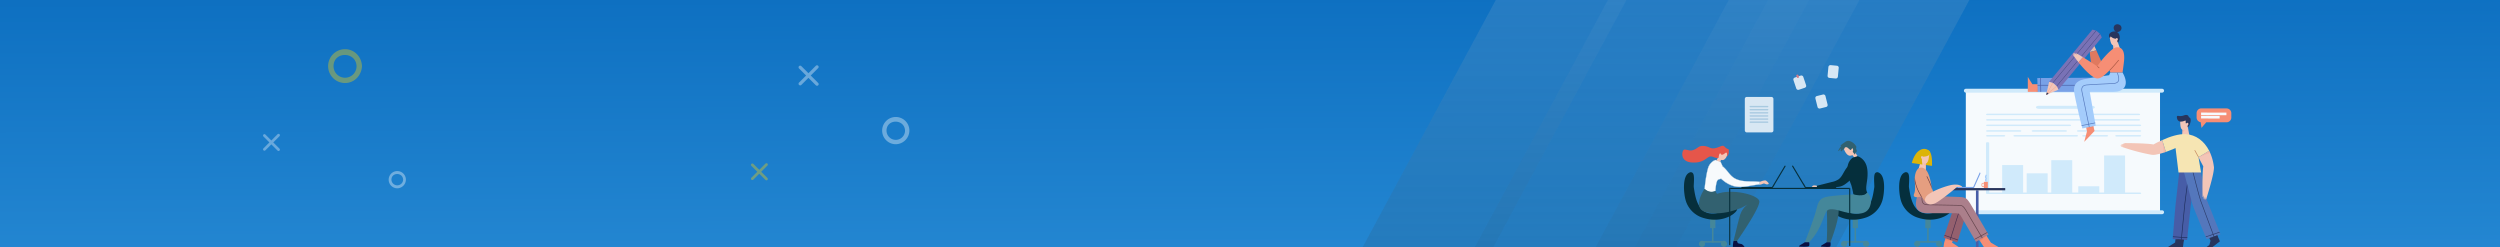 <svg xmlns="http://www.w3.org/2000/svg" xmlns:xlink="http://www.w3.org/1999/xlink" width="1920" height="190" viewBox="0 0 1920 190">
  <rect x="0" y="0" width="1920" height="190" fill="#808080" stroke="none"/>
  <defs>
    <linearGradient id="linear-gradient" x1="0.465" y1="-0.655" x2="0.541" y2="1.694" gradientUnits="objectBoundingBox">
      <stop offset="0" stop-color="#0062b7"/>
      <stop offset="1" stop-color="#3295dc"/>
    </linearGradient>
    <clipPath id="clip-path">
      <rect id="사각형_4837" data-name="사각형 4837" width="1920" height="190" transform="translate(0 85)" fill="url(#linear-gradient)"/>
    </clipPath>
    <linearGradient id="linear-gradient-3" x1="0.183" y1="0.994" x2="0.183" y2="-0.042" gradientUnits="objectBoundingBox">
      <stop offset="0"/>
      <stop offset="1" stop-color="#fff"/>
    </linearGradient>
    <linearGradient id="linear-gradient-5" x1="0.115" y1="0.994" x2="0.115" y2="-0.042" xlink:href="#linear-gradient-3"/>
    <clipPath id="clip-path-2">
      <path id="패스_18576" data-name="패스 18576" d="M1112.667,224.19,1079.392,264.3l-1.341-2.718-2.986-2.477-2.884-.787,33.275-40.111,2.884.787,2.986,2.477Z" transform="translate(-1072.181 -218.208)" fill="none"/>
    </clipPath>
    <clipPath id="clip-path-3">
      <path id="패스_18588" data-name="패스 18588" d="M1279.662,324.049a5.31,5.31,0,0,0-5.2.761c-3.431,2.337-8.868,8.323-12.27,13.6-3.183-2.32-7.576-4.95-10.948-7.081l-3.481,3.873c4.185,5.287,8.772,9.943,12.479,11.941a4.909,4.909,0,0,0,3.953.154l.006.019c1.915-.693,4.748-3.17,7.467-5.936l.6,1.675h9.36s.7-3.291,1.413-7.727C1283.622,331.7,1283.651,325.843,1279.662,324.049Z" transform="translate(-1247.766 -323.661)" fill="none"/>
    </clipPath>
    <clipPath id="clip-path-4">
      <path id="패스_18615" data-name="패스 18615" d="M410.667,1067.931l1.46-1.283c-.459-1.42-1.191-3.423-1.988-5.489-1.508-10.848-4.106-15.161-7.707-15.464-4.33-.365-5.559,5.8-5.334,10.23.144,2.835.736,6.951-.48,9.843s1.972,2.892,3.877,2.432a9.422,9.422,0,0,1,1.846-.3,43.306,43.306,0,0,0,3.338,4.408l4.1-3.6A1.485,1.485,0,0,0,410.667,1067.931Z" transform="translate(-396.349 -1045.68)" fill="none"/>
    </clipPath>
  </defs>
  <g id="상단img" transform="translate(0 -85)">
    <rect id="사각형_4864" data-name="사각형 4864" width="1920" height="190" transform="translate(0 85)" fill="url(#linear-gradient)"/>
    <g id="마스크_그룹_31" data-name="마스크 그룹 31" clip-path="url(#clip-path)">
      <g id="그룹_18959" data-name="그룹 18959" transform="translate(1208.178 53.299)" opacity="0.2">
        <path id="패스_18546" data-name="패스 18546" d="M71.421,276.4H-83.14L67.347-3h154.56Z" transform="translate(-21.938)" opacity="0.6" fill="url(#linear-gradient-3)" style="mix-blend-mode: screen;isolation: isolate"/>
        <path id="패스_18547" data-name="패스 18547" d="M225.735,276.4H71.174L221.661-3h154.56Z" transform="translate(-53.262)" opacity="0.6" fill="url(#linear-gradient-3)" style="mix-blend-mode: screen;isolation: isolate"/>
        <path id="패스_18548" data-name="패스 18548" d="M133.621,276.4H33.29L183.777-3H284.108Z" transform="translate(-45.572)" opacity="0.6" fill="url(#linear-gradient-5)" style="mix-blend-mode: screen;isolation: isolate"/>
        <path id="패스_18549" data-name="패스 18549" d="M416.418,276.4H316.087L466.574-3H566.9Z" transform="translate(-102.977)" opacity="0.6" fill="url(#linear-gradient-5)" style="mix-blend-mode: screen;isolation: isolate"/>
        <path id="패스_18550" data-name="패스 18550" d="M-90.881,276.4H-191.212L-40.725-3H59.606Z" opacity="0.6" fill="url(#linear-gradient-5)" style="mix-blend-mode: screen;isolation: isolate"/>
        <path id="패스_18551" data-name="패스 18551" d="M311.978,276.4H211.647L362.134-3H462.465Z" transform="translate(-81.777)" opacity="0.6" fill="url(#linear-gradient-5)" style="mix-blend-mode: screen;isolation: isolate"/>
      </g>
      <g id="Layer_1" data-name="Layer 1" transform="translate(1458.547 103.639)" opacity="0.96">
        <g id="그룹_18991" data-name="그룹 18991" transform="translate(49.754 49.531)">
          <g id="그룹_19037" data-name="그룹 19037" transform="translate(0 0)">
            <rect id="사각형_4858" data-name="사각형 4858" width="149.144" height="93.343" transform="translate(1.446 1.487)" fill="#fff"/>
            <g id="그룹_19024" data-name="그룹 19024" transform="translate(16.943 41.048)">
              <path id="패스_18671" data-name="패스 18671" d="M426.906,325.938h-11.2V297.486H399.617v28.451h-3.725v-4.823H379.8v4.823H375.13V301.1H359.037v24.834h-2.781V311.173H340.163v14.765h-2.738v-21.1H321.331v21.1h-9.964V287.845c0-.737-2.465-.738-2.465,0v38.666c0,.309.564.573,1.233.573H426.906C428.493,327.083,428.5,325.938,426.906,325.938Z" transform="translate(-308.902 -287.292)" fill="#d7eefd"/>
            </g>
            <g id="그룹_19025" data-name="그룹 19025" transform="translate(55.288 13.09)">
              <path id="패스_18672" data-name="패스 18672" d="M371.82,245.444h40.5c3.173,0,3.178-2.29,0-2.29h-40.5c-3.173,0-3.178,2.29,0,2.29Z" transform="translate(-369.438 -243.154)" fill="#d7eefd"/>
            </g>
            <g id="그룹_19026" data-name="그룹 19026" transform="translate(16.984 19.132)">
              <path id="패스_18673" data-name="패스 18673" d="M310.159,253.838H426.1c1.586,0,1.589-1.145,0-1.145H310.159c-1.587,0-1.589,1.145,0,1.145Z" transform="translate(-308.968 -252.693)" fill="#d7eefd"/>
            </g>
            <g id="그룹_19027" data-name="그룹 19027" transform="translate(16.984 23.316)">
              <path id="패스_18674" data-name="패스 18674" d="M310.159,260.443H426.1c1.586,0,1.589-1.146,0-1.146H310.159c-1.587,0-1.589,1.146,0,1.146Z" transform="translate(-308.968 -259.297)" fill="#d7eefd"/>
            </g>
            <g id="그룹_19028" data-name="그룹 19028" transform="translate(16.984 27.499)">
              <path id="패스_18675" data-name="패스 18675" d="M310.159,267.048h62.929c1.586,0,1.589-1.146,0-1.146H310.159c-1.587,0-1.589,1.146,0,1.146Z" transform="translate(-308.968 -265.902)" fill="#d7eefd"/>
            </g>
            <g id="그룹_19029" data-name="그룹 19029" transform="translate(91.298 27.499)">
              <path id="패스_18676" data-name="패스 18676" d="M427.479,267.048h42.459c1.587,0,1.589-1.146,0-1.146H427.479c-1.586,0-1.589,1.146,0,1.146Z" transform="translate(-426.289 -265.902)" fill="#d7eefd"/>
            </g>
            <g id="그룹_19030" data-name="그룹 19030" transform="translate(16.984 31.829)">
              <path id="패스_18677" data-name="패스 18677" d="M310.159,273.883h24.713c1.586,0,1.589-1.145,0-1.145H310.159c-1.587,0-1.589,1.145,0,1.145Z" transform="translate(-308.968 -272.738)" fill="#d7eefd"/>
            </g>
            <g id="그룹_19031" data-name="그룹 19031" transform="translate(52.024 31.829)">
              <path id="패스_18678" data-name="패스 18678" d="M365.476,273.883h24.713c1.587,0,1.589-1.145,0-1.145H365.476c-1.586,0-1.589,1.145,0,1.145Z" transform="translate(-364.285 -272.738)" fill="#d7eefd"/>
            </g>
            <g id="그룹_19032" data-name="그룹 19032" transform="translate(37.986 35.539)">
              <path id="패스_18679" data-name="패스 18679" d="M343.315,279.74h47.243c1.586,0,1.589-1.145,0-1.145H343.315c-1.587,0-1.589,1.145,0,1.145Z" transform="translate(-342.124 -278.595)" fill="#d7eefd"/>
            </g>
            <g id="그룹_19033" data-name="그룹 19033" transform="translate(16.984 35.539)">
              <path id="패스_18680" data-name="패스 18680" d="M310.159,279.74h12.356c1.587,0,1.589-1.145,0-1.145H310.159c-1.587,0-1.589,1.145,0,1.145Z" transform="translate(-308.968 -278.595)" fill="#d7eefd"/>
            </g>
            <g id="그룹_19034" data-name="그룹 19034" transform="translate(90.805 35.539)">
              <path id="패스_18681" data-name="패스 18681" d="M426.7,279.74h17.555c1.586,0,1.589-1.145,0-1.145H426.7c-1.586,0-1.589,1.145,0,1.145Z" transform="translate(-425.51 -278.595)" fill="#d7eefd"/>
            </g>
            <g id="그룹_19035" data-name="그룹 19035" transform="translate(116.202 35.539)">
              <path id="패스_18682" data-name="패스 18682" d="M466.8,279.74h17.554c1.587,0,1.589-1.145,0-1.145H466.8c-1.586,0-1.589,1.145,0,1.145Z" transform="translate(-465.606 -278.595)" fill="#d7eefd"/>
            </g>
            <g id="그룹_19036" data-name="그룹 19036" transform="translate(86.792 31.829)">
              <path id="패스_18683" data-name="패스 18683" d="M420.366,273.883H467.33c1.587,0,1.589-1.145,0-1.145H420.366c-1.586,0-1.589,1.145,0,1.145Z" transform="translate(-419.176 -272.738)" fill="#d7eefd"/>
            </g>
            <path id="패스_18684" data-name="패스 18684" d="M434.351,225.463H283.641a1.492,1.492,0,0,1-1.487-1.487h0a1.492,1.492,0,0,1,1.487-1.487h150.71a1.492,1.492,0,0,1,1.487,1.487h0A1.492,1.492,0,0,1,434.351,225.463Z" transform="translate(-282.154 -222.488)" fill="#d7eefd"/>
            <path id="패스_18685" data-name="패스 18685" d="M434.351,372.826H283.641a1.492,1.492,0,0,1-1.487-1.488h0a1.492,1.492,0,0,1,1.487-1.487h150.71a1.492,1.492,0,0,1,1.487,1.487h0A1.492,1.492,0,0,1,434.351,372.826Z" transform="translate(-282.154 -276.508)" fill="#d7eefd"/>
          </g>
          <path id="패스_18616" data-name="패스 18616" d="M1793.628,1460.457l-.941,7.525H1780.7l5.971-3.762.491-4.335Z" transform="translate(-1624.488 -1346.152)" fill="#293258"/>
          <path id="패스_18617" data-name="패스 18617" d="M1830.548,1018.245c4.915,7.143-1.647,19.195-1.647,19.195s-1.66,7.229-2.368,13.512-2.765,26.2-2.765,26.2l-11.077-.734s1-11.594,1.6-19.735c.29-3.935.787-8.168,1.148-11.517.932-8.646,3.046-27.187,3.046-27.187Z" transform="translate(-1652.369 -960.983)" fill="#495ca5"/>
          <line id="선_1141" data-name="선 1141" x1="11.111" y1="0.756" transform="translate(160.472 113.642)" fill="none" stroke="#1e2a58" stroke-width="0.5"/>
          <path id="패스_18618" data-name="패스 18618" d="M1869.611,1117.157s-1.957,13.391-2.506,18.841-2.643,27.307-2.643,27.307" transform="translate(-1697.492 -1047.426)" fill="none" stroke="#1e2a58" stroke-width="0.5"/>
          <path id="패스_18619" data-name="패스 18619" d="M1829.4,1474.282l6.458.428-.15,1.2Z" transform="translate(-1666.936 -1358.702)" fill="#293258"/>
          <path id="패스_18620" data-name="패스 18620" d="M2020.517,1438.458l2.7,6.187-6.049,4.662h-4.556l2.473-1.853.928-3.223-1.522-3.376Z" transform="translate(-1826.625 -1327.477)" fill="#293258"/>
          <path id="패스_18621" data-name="패스 18621" d="M1869.9,1020.036c5.646,7.428,7.223,25.256,8.563,28.616s10.278,25.846,10.278,25.846l-10.618,3.742s-9.952-23.2-11.085-27.351c-1.477-5.409-6.26-23.853-6.26-23.853l-2.939-7Z" transform="translate(-1691.718 -962.774)" fill="#5677bb"/>
          <line id="선_1142" data-name="선 1142" x1="10.649" y2="3.602" transform="translate(185.717 110.13)" fill="none" stroke="#2d3966" stroke-width="0.5"/>
          <path id="패스_18622" data-name="패스 18622" d="M1938.364,1076.27s-9.261-25.023-10.262-27.626c-.429-1.115-1.856-6.388-3.348-12.055-1.993-7.569-4.248-16.552-4.248-16.552" transform="translate(-1746.341 -962.774)" fill="none" stroke="#2d3966" stroke-width="0.5"/>
          <path id="패스_18623" data-name="패스 18623" d="M2029.758,1453.145l6.406-2.132.423.97Z" transform="translate(-1841.567 -1338.42)" fill="#293258"/>
          <path id="패스_18624" data-name="패스 18624" d="M1500.713,885.156c.78-.019,1.831-.068,1.831-.068l-1.489-.32c-.561-.12-.493-.32.083-.366l2.6-.205s-.525-.116-1-.241-.7-.285-.208-.367c.631-.105,17.892.011,23.021,1.021a73.522,73.522,0,0,1,6.707-3.337l2.8,9.065c-.49.17-.99.338-1.495.5a40.881,40.881,0,0,1-5.49,1.425,10.735,10.735,0,0,1-4.82.108c-.574-.106-3.589-.711-4.158-.843a157.179,157.179,0,0,1-17.9-5.083c-1.054-.342-.764-.529-.177-.5.477.027,1.413.076,1.413.076s-1.373-.335-1.864-.452C1499.987,885.433,1500.062,885.171,1500.713,885.156Z" transform="translate(-1379.974 -841.825)" fill="#fcc8b6"/>
          <path id="패스_18625" data-name="패스 18625" d="M1970.775,957.03c-.946,4.772-.628,22.678-.505,23.319.094.492.249.262.362-.218s.216-1.008.216-1.008.2,1.952.269,2.6c.06.575.262.637.368.073.083-.442.283-1.5.283-1.5s.076,1.05.114,1.83c.031.651.3.719.419.135.1-.494.405-1.875.405-1.875s-.025.936-.041,1.415c-.018.588.177.873.493-.19.393-1.326,6.225-19.573,5.776-24.209a4.4,4.4,0,0,0-.117-.67A37.182,37.182,0,0,0,1976,946.5q-.34-.765-.713-1.5l-8.208,4.96Z" transform="translate(-1786.935 -897.379)" fill="#fcc8b6"/>
          <g id="그룹_18990" data-name="그룹 18990" transform="translate(163.514 20.082)">
            <path id="패스_18629" data-name="패스 18629" d="M1885.479,822.421c-.329-1.84-1.85-10.238-1.85-10.238l-3.6,2.946s-.361,5.773-.472,7.639c-.125,2.081,1.575,2.819,3.13,2.728S1885.846,824.473,1885.479,822.421Z" transform="translate(-1875.614 -805.293)" fill="#fcc8b6"/>
            <path id="패스_18630" data-name="패스 18630" d="M1882.405,828.643l-2.069,2.752.178-2.864A4.213,4.213,0,0,0,1882.405,828.643Z" transform="translate(-1876.187 -817.249)" fill="#fda18a" opacity="0.4" style="mix-blend-mode: multiply;isolation: isolate"/>
            <path id="패스_18631" data-name="패스 18631" d="M1874.392,799.91c.154,2.722-.2,7.652,3.666,6.482l2.267-1.878,1.206-4.385-2.243-2.025Z" transform="translate(-1871.84 -794.997)" fill="#fcc8b6"/>
            <path id="패스_18632" data-name="패스 18632" d="M1871.959,793.122c-.35-.137-.262-1.321-.242-1.579.038-.5-.154-.859-.6-.6a8.29,8.29,0,0,1-3.329.769,2.943,2.943,0,0,1-2.738-2.582c-.188-.836-.54-2.266,1.406-1.767a7.915,7.915,0,0,0,3.956-.478c1.562-.507,2.458-.477,3.234.325.385.4.279.775.528,1.055.149.167.456.251.862.632.573.537.832,1.941-.125,4.735a6.164,6.164,0,0,1-1.527,2.433c-.2-.124-.3-.929-.307-1.041-.013-.2.212-.365.33-.507a1.249,1.249,0,0,0,.022-1.8c-.395-.28-.934.015-1.22.316C1872.134,793.1,1872.039,793.154,1871.959,793.122Z" transform="translate(-1864.894 -786.543)" fill="#293258"/>
          </g>
          <path id="패스_18626" data-name="패스 18626" d="M1768.18,845.215c7.734.457,14.131,5.253,17.974,12.786l-8.208,4.96,1.966,11.672h-17.326l-2.268-18.714s-3.386,1.559-7.432,2.964l-2.8-9.065C1755.9,847.1,1762.878,844.9,1768.18,845.215Z" transform="translate(-1597.802 -810.371)" fill="#ffe9b2"/>
          <path id="패스_18627" data-name="패스 18627" d="M1967.079,949.968,1976,946.5q-.34-.765-.713-1.5Z" transform="translate(-1786.935 -897.379)" fill="#fda18a" opacity="0.35" style="mix-blend-mode: multiply;isolation: isolate"/>
          <path id="패스_18628" data-name="패스 18628" d="M1750.086,881.272l1.3,9.565c.5-.162,1-.33,1.495-.5Z" transform="translate(-1597.801 -841.825)" fill="#fda18a" opacity="0.35" style="mix-blend-mode: multiply;isolation: isolate"/>
          <line id="선_1143" data-name="선 1143" x1="2.957" y1="5.367" transform="translate(177.241 47.189)" fill="none" stroke="#c98558" stroke-width="0.5"/>
        </g>
        <g id="그룹_18970" data-name="그룹 18970" transform="translate(228.439 64.589)">
          <path id="패스_18565" data-name="패스 18565" d="M1978.723,690.191l-19.325-.039a3.673,3.673,0,0,0-3.68,3.665l-.007,3.31a3.673,3.673,0,0,0,3.144,3.642l.614,4.34,3.684-4.294,15.548.031a3.673,3.673,0,0,0,3.68-3.665l.006-3.31A3.672,3.672,0,0,0,1978.723,690.191Z" transform="translate(-1955.711 -690.152)" fill="#ff8f71"/>
          <g id="그룹_18969" data-name="그룹 18969" transform="translate(3.439 4.212)">
            <line id="선_1129" data-name="선 1129" x2="19.451" y2="0.039" transform="translate(0.005)" fill="none" stroke="#fff" stroke-width="2"/>
            <line id="선_1130" data-name="선 1130" x2="14.258" y2="0.039" transform="translate(0 2.554)" fill="none" stroke="#fff" stroke-width="2"/>
          </g>
        </g>
        <g id="그룹_18978" data-name="그룹 18978" transform="translate(98.816 0)">
          <g id="그룹_18971" data-name="그룹 18971" transform="translate(47.288 13.187)">
            <path id="패스_18566" data-name="패스 18566" d="M1318.216,295.075c-1.074-2.326-1.694-3.65-2.093-4.439-.211-.417-.4-.418-.355.038a9.776,9.776,0,0,0,.183,1.031s-.776-1.657-1.033-2.2c-.229-.487-.426-.481-.347.049.062.414.209,1.4.209,1.4s-.388-.9-.661-1.576c-.227-.563-.48-.542-.41.01.059.467.218,1.775.218,1.775s-.26-.834-.4-1.258c-.149-.458-.352-.429-.347.136.018,2.311.118,4.687.3,7.027l5.05-1.272Q1318.37,295.428,1318.216,295.075Z" transform="translate(-1313.182 -288.963)" fill="#f0beaa"/>
            <path id="패스_18567" data-name="패스 18567" d="M1326.6,356.765a10.353,10.353,0,0,0-.61-1.8c-.231-.545-.4-1.09-.609-1.644-.727-1.9-1.536-3.772-2.359-5.634-.813-1.839-1.649-3.669-2.46-5.51l-5.05,1.272c.523,6.722,1.732,13.146,3.693,16.872a3.936,3.936,0,0,0,.507.737,4.594,4.594,0,0,0,2.458,1.519,3.6,3.6,0,0,0,2.54-.5,4.354,4.354,0,0,0,1.768-2.294,5.608,5.608,0,0,0,.144-2.915Z" transform="translate(-1315.216 -335.341)" fill="#e8795b"/>
          </g>
          <path id="패스_18568" data-name="패스 18568" d="M952.881,506.8v5.851h-8.03V501.185l3.5,5.613Z" transform="translate(-944.851 -460.752)" fill="#ff8f71"/>
          <path id="패스_18569" data-name="패스 18569" d="M997.577,551.261h-.946l.773-5.776Z" transform="translate(-989.983 -499.365)" fill="#e8795b" opacity="0.4" style="mix-blend-mode: multiply;isolation: isolate"/>
          <path id="패스_18570" data-name="패스 18570" d="M1282.337,801.948l2.107-8.069-.616-2.826-.2-.9,5.521-1.125.216.891.238.974.652,2.69Z" transform="translate(-1239.009 -711.64)" fill="#ff8f71"/>
          <path id="패스_18571" data-name="패스 18571" d="M1299.724,796.943l-5.777.159,5.54-1.134Z" transform="translate(-1249.128 -717.689)" fill="#e8795b" opacity="0.4" style="mix-blend-mode: multiply;isolation: isolate"/>
          <path id="패스_18572" data-name="패스 18572" d="M1041.954,516.635h-40.109l-.318-10.6,44.481-.279Z" transform="translate(-994.251 -464.738)" fill="#7ca2e8"/>
          <line id="선_1131" data-name="선 1131" x2="29.528" transform="translate(7.442 46.824)" fill="none" stroke="#495ca5" stroke-width="0.5"/>
          <line id="선_1132" data-name="선 1132" x2="0.159" y2="10.614" transform="translate(9.819 41.283)" fill="none" stroke="#495ca5" stroke-width="0.5"/>
          <g id="그룹_18974" data-name="그룹 18974" transform="translate(14.094 4.103)">
            <path id="패스_18573" data-name="패스 18573" d="M1112.667,224.19,1079.392,264.3l-1.341-2.718-2.986-2.477-2.884-.787,33.275-40.111,2.884.787,2.986,2.477Z" transform="translate(-1069.928 -218.208)" fill="#7d71b5"/>
            <path id="패스_18574" data-name="패스 18574" d="M1056.882,530.637l2.884.787,2.986,2.477,1.341,2.718-7.6,3.27-1.863.8.444-1.978Z" transform="translate(-1054.629 -490.526)" fill="#fcc8b6"/>
            <line id="선_1133" data-name="선 1133" x1="7.9" y2="6.603" transform="translate(0.223 43.375)" fill="none" stroke="#ff8f71" stroke-width="0.2"/>
            <line id="선_1134" data-name="선 1134" x1="5" y2="9.061" transform="translate(0.137 40.898)" fill="none" stroke="#ff8f71" stroke-width="0.2" stroke-dasharray="40 18"/>
            <path id="패스_18575" data-name="패스 18575" d="M1055.837,594.055a4.86,4.86,0,0,1,.654.656l-1.863.8.444-1.978A4.84,4.84,0,0,1,1055.837,594.055Z" transform="translate(-1054.629 -545.347)" fill="#293258"/>
            <g id="그룹_18973" data-name="그룹 18973" transform="translate(2.253)">
              <g id="그룹_18972" data-name="그룹 18972" clip-path="url(#clip-path-2)">
                <line id="선_1135" data-name="선 1135" y1="40.143" x2="33.301" transform="translate(2.858 0.787)" fill="none" stroke="#1e2a58" stroke-width="0.2"/>
                <line id="선_1136" data-name="선 1136" y1="40.149" x2="33.307" transform="translate(5.838 3.264)" fill="none" stroke="#1e2a58" stroke-width="0.2"/>
              </g>
            </g>
          </g>
          <g id="그룹_18975" data-name="그룹 18975" transform="translate(62.33)">
            <path id="패스_18577" data-name="패스 18577" d="M1474.94,302.619c-.571-1.7-3.193-9.436-3.193-9.436l-2.993,3.3s.472,5.518.628,7.3c.175,1.989,1.889,2.448,3.349,2.143S1475.577,304.512,1474.94,302.619Z" transform="translate(-1465.724 -281.746)" fill="#fcc8b6"/>
            <path id="패스_18578" data-name="패스 18578" d="M1471,309.825l-1.572,2.9-.235-2.737A4.037,4.037,0,0,0,1471,309.825Z" transform="translate(-1466.041 -293.869)" fill="#fda18a" opacity="0.4" style="mix-blend-mode: multiply;isolation: isolate"/>
            <path id="패스_18579" data-name="패스 18579" d="M1459.7,282.681c.529,2.557,1,7.209,4.385,5.624l1.882-2.1.526-4.323-2.41-1.6-3.776.372Z" transform="translate(-1459.125 -272.348)" fill="#fcc8b6"/>
            <path id="패스_18580" data-name="패스 18580" d="M1458.883,275.095a5.867,5.867,0,0,0,3.928,1.85c1.114-1.364,2.335.35,1.038,1.6.318,1.176.646,1.31.646,1.31,1.975-2.043,2.031-7.057-1.217-8.261-2.836-1.051-7.345,1.244-5.055,4.858A5.7,5.7,0,0,0,1458.883,275.095Z" transform="translate(-1457.597 -265.834)" fill="#293258"/>
            <path id="패스_18581" data-name="패스 18581" d="M1472.791,257.2c-2.6-2.087-2.253-4.675-.692-5.685s4.253-.24,4.706,1.705S1476.01,257.054,1472.791,257.2Z" transform="translate(-1467.275 -251.07)" fill="#293258"/>
          </g>
          <path id="패스_18582" data-name="패스 18582" d="M1249.005,474.745l-.985,2.08s-14.064,1.96-19.471,3.144c-6.225,1.363-7.914,5.021-7.377,9.51.691,5.779,6.3,28.537,6.341,28.238l10.239-2.1-4.566-26.018h18.544c6.651,0,12.708-4.321,6.636-14.859Z" transform="translate(-1185.615 -437.706)" fill="#aacffd"/>
          <path id="패스_18583" data-name="패스 18583" d="M1294.609,473.98c1.063,3.473,3.071,8.23-3.06,8.557s-17.242.765-20.635,1.133-3.919,2.611-3.429,4.982,5.617,27.319,5.617,27.319" transform="translate(-1225.927 -437.04)" fill="none" stroke="#5677bb" stroke-width="0.5"/>
          <line id="선_1137" data-name="선 1137" y1="2.088" x2="10.47" transform="translate(41.288 75.724)" fill="none" stroke="#5677bb" stroke-width="0.5"/>
          <path id="패스_18584" data-name="패스 18584" d="M1221.1,360.184c-2.189-1.33-3.443-2.084-4.214-2.516-.407-.228-.567-.123-.273.23a9.752,9.752,0,0,0,.727.754l-2.088-1.253c-.462-.277-.622-.161-.26.234l.957,1.049s-.825-.531-1.428-.939c-.5-.341-.7-.182-.335.237.31.355,1.171,1.352,1.171,1.352s-.681-.547-1.032-.822c-.38-.3-.531-.16-.212.306,1.3,1.908,2.713,3.824,4.17,5.664l3.481-3.873Z" transform="translate(-1179.394 -335.293)" fill="#fcc8b6"/>
          <path id="패스_18585" data-name="패스 18585" d="M1279.662,324.007a5.278,5.278,0,0,0-5.2.761c-3.431,2.337-8.868,8.323-12.27,13.6-3.183-2.32-7.576-4.95-10.948-7.081l-3.481,3.873c4.185,5.287,8.772,9.943,12.479,11.941a4.909,4.909,0,0,0,3.953.154l.006.019c1.915-.693,4.748-3.17,7.467-5.936l.6,1.675h9.36s.509-3.392,1.04-7.853C1283.323,329.641,1282.733,325.418,1279.662,324.007Z" transform="translate(-1208.876 -305.978)" fill="#ff8f71"/>
          <g id="그룹_18977" data-name="그룹 18977" transform="translate(38.89 17.642)">
            <g id="그룹_18976" data-name="그룹 18976" clip-path="url(#clip-path-3)">
              <path id="패스_18586" data-name="패스 18586" d="M1360.155,437.994a13.57,13.57,0,0,1,1.567,1.324" transform="translate(-1345.726 -423.315)" fill="none" stroke="#b0553e" stroke-width="0.5"/>
              <path id="패스_18587" data-name="패스 18587" d="M1433.685,408.207a101.564,101.564,0,0,0,7.063-8.023" transform="translate(-1409.816 -390.36)" fill="none" stroke="#b0553e" stroke-width="0.5"/>
            </g>
          </g>
        </g>
        <g id="그룹_18989" data-name="그룹 18989" transform="translate(0 95.696)">
          <g id="그룹_19023" data-name="그룹 19023" transform="translate(0 17.906)">
            <g id="그룹_19017" data-name="그룹 19017" transform="translate(21.518 38.621)">
              <g id="그룹_19001" data-name="그룹 19001">
                <path id="패스_18650" data-name="패스 18650" d="M196.9,588.832v14.349a.594.594,0,0,0,1.186,0V588.832A.594.594,0,0,0,196.9,588.832Z" transform="translate(-196.903 -588.259)" fill="#468799"/>
              </g>
            </g>
            <g id="그룹_19018" data-name="그룹 19018" transform="translate(20.089 35.634)">
              <path id="패스_18651" data-name="패스 18651" d="M191.961,585.234H196v-6.8l-4.043-.513Z" transform="translate(-191.961 -577.921)" fill="#468799"/>
            </g>
            <g id="그룹_19019" data-name="그룹 19019">
              <path id="패스_18652" data-name="패스 18652" d="M152.534,484.746c-6.212,2.1-13.076,3.024-17.486-2.832-3.319-4.408-4.235-10.35-5.049-15.661-.262-1.705.9-9.287-.8-11.008a2.118,2.118,0,0,0-2.6-.341c-5.822,2.606-4.213,16.658-2.9,21.123a19.829,19.829,0,0,0,13.658,13.7c15.838,4.877,26.84-4.745,25.851-7.118C162.475,480.854,153.715,484.347,152.534,484.746Z" transform="translate(-122.451 -454.623)" fill="#042c37"/>
            </g>
            <g id="그룹_19020" data-name="그룹 19020" transform="translate(12.897 52.95)">
              <g id="그룹_19005" data-name="그룹 19005">
                <path id="패스_18653" data-name="패스 18653" d="M183.91,637.841H167.648a.594.594,0,0,0,0,1.186H183.91A.594.594,0,0,0,183.91,637.841Z" transform="translate(-167.075 -637.841)" fill="#468799"/>
              </g>
            </g>
            <g id="그룹_19021" data-name="그룹 19021" transform="translate(11.485 52.704)">
              <path id="패스_18654" data-name="패스 18654" d="M164.538,636.988a2.348,2.348,0,1,0,2.348,2.348A2.349,2.349,0,0,0,164.538,636.988Z" transform="translate(-162.189 -636.988)" fill="#468799"/>
            </g>
            <g id="그룹_19022" data-name="그룹 19022" transform="translate(28.394 52.704)">
              <path id="패스_18655" data-name="패스 18655" d="M223.045,636.988a2.348,2.348,0,1,0,2.348,2.348A2.348,2.348,0,0,0,223.045,636.988Z" transform="translate(-220.697 -636.988)" fill="#468799"/>
            </g>
          </g>
          <g id="그룹_18984" data-name="그룹 18984" transform="translate(38.496 18.047)">
            <rect id="사각형_4855" data-name="사각형 4855" width="2.003" height="43.838" transform="translate(22.488 57.618) rotate(180)" fill="#495ca5"/>
            <g id="그룹_18982" data-name="그룹 18982" transform="translate(24.787 2.251)">
              <rect id="사각형_4856" data-name="사각형 4856" width="3.073" height="4.782" transform="translate(1.756 5.013)" fill="#ff8f71"/>
              <path id="패스_18595" data-name="패스 18595" d="M804.315,1137.194h-1.473a1.019,1.019,0,0,0-1.019,1.019v1.051a1.019,1.019,0,0,0,1.019,1.019h1.473a1.02,1.02,0,0,0,1.019-1.019v-1.051A1.019,1.019,0,0,0,804.315,1137.194Zm.515,2.07a.516.516,0,0,1-.515.515h-1.472a.516.516,0,0,1-.515-.515v-1.05a.516.516,0,0,1,.515-.515h1.472a.516.516,0,0,1,.515.515Z" transform="translate(-801.823 -1131.353)" fill="#ff8f71"/>
              <path id="패스_18596" data-name="패스 18596" d="M826.2,1091.7c.043.4-.366.725-.418,1.129-.068.526.48.98.425,1.508-.041.394-.415.726-.353,1.117a1.783,1.783,0,0,0,.12.339.483.483,0,0,1,.023.351" transform="translate(-822.698 -1091.697)" fill="none" stroke="#aacffd" stroke-linecap="round" stroke-linejoin="round" stroke-width="1"/>
            </g>
            <g id="그룹_18983" data-name="그룹 18983" transform="translate(6.232)">
              <path id="패스_18597" data-name="패스 18597" d="M670.04,1162.2H658.146a.853.853,0,0,1-.853-.853H670.04Z" transform="translate(-657.293 -1150.151)" fill="#7ca2e8"/>
              <path id="패스_18598" data-name="패스 18598" d="M750.327,1086.152l4.843-10.864a.853.853,0,0,0-.432-1.127l-5.345,11.991Z" transform="translate(-737.569 -1074.162)" fill="#7ca2e8"/>
            </g>
            <rect id="사각형_4857" data-name="사각형 4857" width="42.973" height="1.734" transform="translate(42.973 13.78) rotate(180)" fill="#293258"/>
          </g>
          <g id="그룹_18988" data-name="그룹 18988" transform="translate(9.722)">
            <path id="패스_18599" data-name="패스 18599" d="M586.69,1456.137l-5.546-3.671.57-1.277,1.353-3.035-5.714-1.859c-.392.923-.8,1.927-1.166,2.963q-.235.651-.447,1.315a19.25,19.25,0,0,0-1.054,5.564Z" transform="translate(-550.286 -1380.472)" fill="#ff8f71"/>
            <path id="패스_18600" data-name="패스 18600" d="M773.826,1433.375l1.84,2.859.773,1.2,2.937,4.565,11.464-.017-6.256-3.645-3.388-5.286-1.908-2.977Z" transform="translate(-723.859 -1366.335)" fill="#ff8f71"/>
            <path id="패스_18601" data-name="패스 18601" d="M581.7,1303.728l-7.012,20.743,10.518,3.673,6.928-22.579Z" transform="translate(-550.288 -1256.209)" fill="#995f6a"/>
            <line id="선_1138" data-name="선 1138" y1="21.639" x2="6.849" transform="translate(29.408 48.372)" fill="none" stroke="#492b48" stroke-width="0.5"/>
            <line id="선_1139" data-name="선 1139" x1="10.475" y1="3.621" transform="translate(25.033 66.39)" fill="none" stroke="#492b48" stroke-width="0.5"/>
            <path id="패스_18602" data-name="패스 18602" d="M582.9,1470.689l5.974.616-5.527-1.931Q583.108,1470.026,582.9,1470.689Z" transform="translate(-557.442 -1400.589)" fill="#e8795b" opacity="0.4" style="mix-blend-mode: multiply;isolation: isolate"/>
            <path id="패스_18603" data-name="패스 18603" d="M410.625,1202.332c-1.769,5.624-4.536,14.922,7.711,14.922h20.728c1.86,0,3.107-.165,4.52,2.1,1.323,2.119,11.569,19.853,11.569,19.853l9.653-5.553s-12.075-20.728-14.3-24.266-3.553-4.379-7.726-4.606-23.993-.771-23.993-.771l-.544-1.678Z" transform="translate(-405.914 -1167.83)" fill="#b17f88"/>
            <path id="패스_18604" data-name="패스 18604" d="M491.6,1236.374s-10.86-18.475-12.72-21.486-2.487-3.584-5.039-3.695c-4-.173-21.078-.278-24.133-.411s-5.563-.859-4.029-8.45" transform="translate(-437.436 -1167.83)" fill="none" stroke="#633e45" stroke-width="0.5"/>
            <line id="선_1140" data-name="선 1140" x1="9.802" y2="5.281" transform="translate(48.144 64.2)" fill="none" stroke="#633e45" stroke-width="0.5"/>
            <path id="패스_18605" data-name="패스 18605" d="M788.156,1456.447l.773,1.2,4.757-4.382Z" transform="translate(-736.35 -1386.547)" fill="#e8795b" opacity="0.4" style="mix-blend-mode: multiply;isolation: isolate"/>
            <g id="그룹_18985" data-name="그룹 18985">
              <path id="패스_18606" data-name="패스 18606" d="M440.614,1004.033s1.763.25,1.763.25l6.885.962c.128-4.621-.129-10.458-2.716-11.965C443.471,991.487,440.666,1003.943,440.614,1004.033Z" transform="translate(-433.733 -992.188)" fill="#e4b600"/>
              <path id="패스_18607" data-name="패스 18607" d="M433.273,1022.632c.507-1.779,2.838-9.895,2.838-9.895l3.249,3.258s-.219,5.718-.294,7.567c-.084,2.061-1.831,2.619-3.352,2.375S432.707,1024.616,433.273,1022.632Z" transform="translate(-428.347 -1006.353)" fill="#fcc8b6"/>
              <path id="패스_18608" data-name="패스 18608" d="M448.525,1029.3l1.763,2.915.11-2.837A4.167,4.167,0,0,1,448.525,1029.3Z" transform="translate(-439.44 -1018.303)" fill="#fda18a" opacity="0.4" style="mix-blend-mode: multiply;isolation: isolate"/>
              <path id="패스_18609" data-name="패스 18609" d="M445.533,1001.831c-.422,2.665-.685,7.49-4.253,6.017l-2.045-2.074-.752-4.437,2.41-1.771,4.9.587Z" transform="translate(-432.195 -996.851)" fill="#fcc8b6"/>
              <path id="패스_18610" data-name="패스 18610" d="M415.907,1000.674l8.181,1.166a18.6,18.6,0,0,1-.444-4.315c-.87-.714-.769-1.648-.34-2a.753.753,0,0,1,1.1.269c1.6.058,4.134-.39,5.012-1.571a2.3,2.3,0,0,0-.49-3.182c-3.208-2.28-6.167-1.031-8.44.974C419.121,993.217,417.066,996.2,415.907,1000.674Z" transform="translate(-415.907 -989.817)" fill="#e4b600"/>
            </g>
            <path id="패스_18611" data-name="패스 18611" d="M410.667,1067.931l1.46-1.283c-.459-1.42-1.191-3.423-1.988-5.489-1.508-10.848-4.106-15.161-7.707-15.464-4.33-.365-5.559,5.8-5.334,10.23.144,2.835.736,6.951-.48,9.843s1.972,2.892,3.877,2.432a9.422,9.422,0,0,1,1.846-.3,43.306,43.306,0,0,0,3.338,4.408l4.1-3.6A1.485,1.485,0,0,0,410.667,1067.931Z" transform="translate(-394.845 -1031.29)" fill="#ed9f7d"/>
            <path id="패스_18612" data-name="패스 18612" d="M463.6,1159.672c.741,2.015,3.119,3.722,7.611,1.787,3.164-1.364,14-10.075,16.672-12.4.322-.28,1.982-.093,3.81-.093,1.069,0-.833-1.34-2.989-1.754a16.9,16.9,0,0,0-6.351.5c-6.445,1.619-13.579,4.788-16.527,7.13C464.015,1156.272,463.016,1158.08,463.6,1159.672Z" transform="translate(-453.317 -1119.673)" fill="#fcc8b6"/>
            <g id="그룹_18987" data-name="그룹 18987" transform="translate(1.504 14.39)">
              <g id="그룹_18986" data-name="그룹 18986" clip-path="url(#clip-path-4)">
                <path id="패스_18613" data-name="패스 18613" d="M478.415,1107.477a73.555,73.555,0,0,0-4.06-9.337" transform="translate(-464.34 -1091.405)" fill="none" stroke="#703c3c" stroke-width="0.5"/>
                <path id="패스_18614" data-name="패스 18614" d="M405.707,1106.212a34.83,34.83,0,0,1-5.088-11.63,29.774,29.774,0,0,1-.6-5.386" transform="translate(-399.544 -1083.609)" fill="none" stroke="#703c3c" stroke-width="0.5"/>
              </g>
            </g>
          </g>
        </g>
      </g>
      <g id="그룹_19016" data-name="그룹 19016" transform="translate(1292 193.171)" opacity="0.96">
        <g id="_迹_2" data-name="卵迹_2" transform="translate(0 0)">
          <g id="그룹_19000" data-name="그룹 19000" transform="translate(89.684)">
            <g id="그룹_18993" data-name="그룹 18993" transform="translate(42.607 62.691)">
              <g id="그룹_18992" data-name="그룹 18992">
                <path id="패스_18633" data-name="패스 18633" d="M575.782,588.832v14.349a.594.594,0,0,0,1.186,0V588.832A.594.594,0,0,0,575.782,588.832Z" transform="translate(-575.782 -588.259)" fill="#468799"/>
              </g>
            </g>
            <g id="그룹_18994" data-name="그룹 18994" transform="translate(41.179 59.716)">
              <path id="패스_18634" data-name="패스 18634" d="M570.84,585.234h4.043v-7.313l-4.043.513Z" transform="translate(-570.84 -577.921)" fill="#468799"/>
            </g>
            <g id="그룹_18995" data-name="그룹 18995" transform="translate(24.493 24.101)">
              <path id="패스_18635" data-name="패스 18635" d="M549.772,454.905a2.118,2.118,0,0,0-2.6.341c-1.7,1.721-.54,9.3-.8,11.008-.814,5.311-1.73,11.254-5.049,15.661-4.41,5.856-11.274,4.931-17.486,2.832-1.181-.4-9.941-3.893-10.672-2.138-.988,2.373,10.014,12,25.851,7.118a19.83,19.83,0,0,0,13.658-13.7C553.986,471.564,555.594,457.511,549.772,454.905Z" transform="translate(-513.104 -454.623)" fill="#042c37"/>
            </g>
            <g id="그룹_18997" data-name="그룹 18997" transform="translate(35.006 77.02)">
              <g id="그룹_18996" data-name="그룹 18996">
                <path id="패스_18636" data-name="패스 18636" d="M566.315,637.841H550.053a.594.594,0,0,0,0,1.186h16.262A.594.594,0,0,0,566.315,637.841Z" transform="translate(-549.48 -637.841)" fill="#468799"/>
              </g>
            </g>
            <g id="그룹_18998" data-name="그룹 18998" transform="translate(49.129 76.774)">
              <path id="패스_18637" data-name="패스 18637" d="M600.7,636.988a2.348,2.348,0,1,0,2.349,2.348A2.348,2.348,0,0,0,600.7,636.988Z" transform="translate(-598.349 -636.988)" fill="#468799"/>
            </g>
            <g id="그룹_18999" data-name="그룹 18999" transform="translate(32.22 76.774)">
              <path id="패스_18638" data-name="패스 18638" d="M542.189,636.988a2.348,2.348,0,1,0,2.348,2.348A2.348,2.348,0,0,0,542.189,636.988Z" transform="translate(-539.841 -636.988)" fill="#468799"/>
            </g>
            <path id="패스_18639" data-name="패스 18639" d="M501.776,541.1s.771,15.58,0,27.637h2.89s8.537-21.516,5.714-26.709S501.776,541.1,501.776,541.1Z" transform="translate(-480.557 -490.868)" fill="#32606d"/>
            <path id="패스_18640" data-name="패스 18640" d="M550.192,377.891c-3.657,0-3.272,2.887-3.08,4.042s2.31,5.775,5,5.39a5.09,5.09,0,0,0,3.61-2.172,3.126,3.126,0,0,0,.433-.908c.193-.77-.577-3.272-1.347-4.619C554.812,379.624,553.85,377.891,550.192,377.891Z" transform="translate(-512.709 -375.929)" fill="#fcc8b6"/>
            <path id="패스_18641" data-name="패스 18641" d="M562.9,394.681s3.162,3.266,3.741,4.133,2.277-1.158,2.277-1.158l-3.468-5.78Z" transform="translate(-524.015 -385.872)" fill="#fcc8b6"/>
            <path id="패스_18642" data-name="패스 18642" d="M572.022,421.812c-1.156-8.381-7.482-9.936-7.482-9.936l-3.757,1.156c-7.915,6.249-1.911,18.461-1.044,21.062a61.178,61.178,0,0,1,1.622,7.225c8.565,3.54,10.661-1.59,10.661-1.59C569.71,436.117,573.178,430.193,572.022,421.812Z" transform="translate(-519.638 -400.092)" fill="#042c37"/>
            <path id="패스_18643" data-name="패스 18643" d="M491.7,508.255c-2.167,3.988-10.661,1.53-10.661,1.53s-8.751.417-16.072,1.229-10.4,1.6-12.011,9.019-9.183,26.524-9.183,26.524h3.276c10.982-11.5,10.982-23.185,14.643-24.877s10.6,1.507,14.73,2.117,13.978,2.914,17.061-4.134S491.7,508.255,491.7,508.255Z" transform="translate(-439.319 -468.685)" fill="#468799"/>
            <path id="패스_18644" data-name="패스 18644" d="M509.035,423.716a3.687,3.687,0,0,0-3.225-.8,7.854,7.854,0,0,0-3.076,1.5,22.094,22.094,0,0,0-5.787,6.5c-1.379,2.3-2.493,4.887-4.643,6.486a14.982,14.982,0,0,1-5.411,2.145l-11.344,2.855.018,1.061a144.15,144.15,0,0,0,15.8-.147c4.079-.262,6.158-2.2,9.228-4.7a51.689,51.689,0,0,0,6.526-6.34,11.184,11.184,0,0,0,2.817-4.9,4.341,4.341,0,0,0-.448-3.1A2.92,2.92,0,0,0,509.035,423.716Z" transform="translate(-461.91 -407.903)" fill="#042c37"/>
            <path id="패스_18645" data-name="패스 18645" d="M432.811,640.787c-2.071,1.437-3.8,2.118-4.405,2.916a.255.255,0,0,0,.2.407c1.645.1,7.115.368,7.483-.518a5.676,5.676,0,0,0,0-2.806Z" transform="translate(-428.353 -562.916)" fill="#090b3c"/>
            <path id="패스_18646" data-name="패스 18646" d="M490.811,640.787c-2.071,1.437-3.8,2.118-4.405,2.916a.255.255,0,0,0,.2.407c1.645.1,6.646.688,7.014-.2a7.6,7.6,0,0,0,.083-3.126Z" transform="translate(-469.591 -562.916)" fill="#090b3c"/>
            <path id="패스_18647" data-name="패스 18647" d="M462.494,489.848c-.819.638-1.638,2.228-.241,1.505a6.411,6.411,0,0,1,3.324-.445l-.018-1.061S463.313,489.209,462.494,489.848Z" transform="translate(-451.919 -455.357)" fill="#fcc8b6"/>
            <path id="패스_18648" data-name="패스 18648" d="M546.307,375.481a8.531,8.531,0,0,0-4.265-3.923c-2.422-1.12-3.863.072-4.923.9a15.544,15.544,0,0,0-2.683,2.062c-.734.884.911.118,0,1s-2.737,4.183-1.618,3.358,1.822-2.651,1.618-1.473-.086,2.062.385,1.768a13.027,13.027,0,0,0,1.582-1.625c.141-.192.377-.44.377-.44s-.154.183-.377.44c-.148.2-.193.338.244.066.854-.532.5-1.475,1.591-1.622s1.526.53,2.442,1.237.975,1.3,1.682.622.766-1.488,1.237-.79a2.454,2.454,0,0,1,.054,2.168c-.2.386.708,1.235.945,1.6s.526.849.526.849a6.53,6.53,0,0,0,.74-1.388c.268-.736,1.3-.747.74-1.994C545.6,376.07,546.76,376.537,546.307,375.481Z" transform="translate(-502.377 -371.101)" fill="#32606d"/>
            <path id="패스_18649" data-name="패스 18649" d="M546.091,392.318c.223-.257.377-.44.377-.44S546.232,392.126,546.091,392.318Z" transform="translate(-512.065 -385.873)" fill="#32606d"/>
          </g>
          <g id="그룹_19011" data-name="그룹 19011" transform="translate(0 3.779)">
            <g id="그룹_19002" data-name="그룹 19002" transform="translate(22.813 58.911)">
              <g id="그룹_19001-2" data-name="그룹 19001">
                <path id="패스_18650-2" data-name="패스 18650" d="M196.9,588.832v14.349a.594.594,0,0,0,1.186,0V588.832A.594.594,0,0,0,196.9,588.832Z" transform="translate(-196.903 -588.259)" fill="#468799"/>
              </g>
            </g>
            <g id="그룹_19003" data-name="그룹 19003" transform="translate(21.385 55.938)">
              <path id="패스_18651-2" data-name="패스 18651" d="M191.961,585.234H196v-6.8l-4.043-.513Z" transform="translate(-191.961 -577.921)" fill="#468799"/>
            </g>
            <g id="그룹_19004" data-name="그룹 19004" transform="translate(1.297 20.325)">
              <path id="패스_18652-2" data-name="패스 18652" d="M152.534,484.746c-6.212,2.1-13.076,3.024-17.486-2.832-3.319-4.408-4.235-10.35-5.049-15.661-.262-1.705.9-9.287-.8-11.008a2.118,2.118,0,0,0-2.6-.341c-5.822,2.606-4.213,16.658-2.9,21.123a19.829,19.829,0,0,0,13.658,13.7c15.838,4.877,26.84-4.745,25.851-7.118C162.475,480.854,153.715,484.347,152.534,484.746Z" transform="translate(-122.451 -454.623)" fill="#042c37"/>
            </g>
            <g id="그룹_19006" data-name="그룹 19006" transform="translate(14.193 73.241)">
              <g id="그룹_19005-2" data-name="그룹 19005">
                <path id="패스_18653-2" data-name="패스 18653" d="M183.91,637.841H167.648a.594.594,0,0,0,0,1.186H183.91A.594.594,0,0,0,183.91,637.841Z" transform="translate(-167.075 -637.841)" fill="#468799"/>
              </g>
            </g>
            <g id="그룹_19007" data-name="그룹 19007" transform="translate(12.781 72.994)">
              <path id="패스_18654-2" data-name="패스 18654" d="M164.538,636.988a2.348,2.348,0,1,0,2.348,2.348A2.349,2.349,0,0,0,164.538,636.988Z" transform="translate(-162.189 -636.988)" fill="#468799"/>
            </g>
            <g id="그룹_19008" data-name="그룹 19008" transform="translate(29.69 72.994)">
              <path id="패스_18655-2" data-name="패스 18655" d="M223.045,636.988a2.348,2.348,0,1,0,2.348,2.348A2.348,2.348,0,0,0,223.045,636.988Z" transform="translate(-220.697 -636.988)" fill="#468799"/>
            </g>
            <g id="그룹_19010" data-name="그룹 19010" transform="translate(16.969 10.831)">
              <path id="패스_18656" data-name="패스 18656" d="M219.556,438.719c-3.5-.469-7.052-.241-10.575-.462s-7.153-.953-9.977-3.072c-2.569-1.928-4.229-4.816-6.507-7.081a12.616,12.616,0,0,0-1.581-1.333,21.732,21.732,0,0,0-1.667-3.694l-3.757-1.156a9.525,9.525,0,0,0-4.913,4.335c-2.023,3.468-3.468,17.918-3.468,17.918s3.943,4.319,8.381,1.445c0,0,.289-8.092,2.312-8.67a11.724,11.724,0,0,0,1.995-.665,23.724,23.724,0,0,0,9.9,5.782c6.481,1.625,13.2-.833,19.863-1.372Q219.56,439.708,219.556,438.719Z" transform="translate(-176.986 -421.846)" fill="#fff"/>
              <g id="그룹_19009" data-name="그룹 19009">
                <path id="패스_18657" data-name="패스 18657" d="M219.251,438.423c-6.3-.78-13.3.614-19.091-2.611-2.541-1.414-4.241-3.717-6.054-5.915a36.747,36.747,0,0,0-2.794-2.913,10.4,10.4,0,0,1-1.719-3.107c-.567-1.146-.634-1.1-1.841-1.468a7.535,7.535,0,0,0-2.722-.737c-1.2.182-2.574,1.5-3.351,2.326a9.99,9.99,0,0,0-2.276,3.922,63.712,63.712,0,0,0-2.039,10.55q-.287,2.1-.525,4.2a3.655,3.655,0,0,0-.11,1.389c.3.784,2.025,1.587,2.69,1.882a5.976,5.976,0,0,0,4.825.11c1.259-.538,1.036-.682,1.129-1.9a25.376,25.376,0,0,1,.781-5.036,3.5,3.5,0,0,1,1.255-2.2,3.793,3.793,0,0,1,2.022-.476c.723.111,1.471,1.007,2.046,1.454a21.828,21.828,0,0,0,7.424,3.958c6.719,1.882,13.646-.65,20.36-1.243a.111.111,0,0,0,.108-.108q0-.988-.008-1.976a.108.108,0,0,0-.217,0c0,.629.255,1.542-.409,1.914a6.171,6.171,0,0,1-1.608.184c-1.41.185-2.812.427-4.214.668a54.424,54.424,0,0,1-8.354,1.016c-5.885.091-10.676-2.468-14.988-6.295a.114.114,0,0,0-.131-.017c-1.145.5-2.278.446-2.924,1.579a9.855,9.855,0,0,0-.94,3.131c-.192,1.068-.314,2.149-.4,3.23a6,6,0,0,1-.077,1.138c-.168.557-.5.6-1.143.85a6.072,6.072,0,0,1-5.466-.73c-.42-.263-1.484-.972-1.566-1.262a5.564,5.564,0,0,1,.179-1.636q.185-1.61.4-3.215c.39-2.923.829-5.851,1.486-8.728.681-2.985,1.7-5.629,4.312-7.494a4.646,4.646,0,0,1,1.959-1,12.311,12.311,0,0,1,3.02.929c.944.29,1.109,1.087,1.537,2.053.371.836.449,1.572,1.148,2.14a19.33,19.33,0,0,1,2.551,2.531,40.7,40.7,0,0,0,4.577,5.125,14.24,14.24,0,0,0,5.543,2.766c5.094,1.357,10.438.587,15.622,1.228C219.389,438.657,219.388,438.44,219.251,438.423Z" transform="translate(-176.682 -421.658)" fill="#bacedb"/>
              </g>
            </g>
            <path id="패스_18658" data-name="패스 18658" d="M178.693,502.048c-.825.206-1.659.427-2.491.666a6.646,6.646,0,0,1-1.22-2.233s-3.9,2.338-8.381-1.559c0,0-9.539,13.783-.108,17.515l.071.029.205.076q.165.061.333.115l.08.026q.228.072.46.134l.037.01c.181.048.363.092.544.132h0c12.248,2.693,24.713-2.779,24.713-2.779l-.005,0a17.056,17.056,0,0,0,3-1.22l4.03-2.174c-.284.155-4.527,2.561-6.342,9.188-1.879,6.859-4.769,19.017-4.769,19.017h2.685s18.267-26.031,17.111-30.707S189.919,499.242,178.693,502.048Zm21.286,8.729h0Z" transform="translate(-149.507 -465.829)" fill="#32606d"/>
            <path id="패스_18659" data-name="패스 18659" d="M328.738,476.509c-1.06-.675-4.758.9-4.758.9l.008,1.976c.934.856,2.438-1.337,3.883-.47s2.89.385,2.986,0S329.8,477.183,328.738,476.509Z" transform="translate(-264.441 -449.731)" fill="#fcc8b6"/>
            <path id="패스_18660" data-name="패스 18660" d="M258.774,639.82c-1.252-.238-2.6-.446-2.7-.862a14.53,14.53,0,0,0-.495-1.394H252.9a18.392,18.392,0,0,0-.481,4.512h8.959S260.027,640.058,258.774,639.82Z" transform="translate(-213.552 -564.403)" fill="#090b3c"/>
            <path id="패스_18661" data-name="패스 18661" d="M217.848,396.384c-2.893,0-3.654,1.37-3.654,1.37a8,8,0,0,0-1.066,3.654,2.466,2.466,0,0,0,.342.718,4.025,4.025,0,0,0,2.855,1.718c2.131.3,3.806-3.35,3.958-4.263S220.74,396.384,217.848,396.384Z" transform="translate(-185.609 -392.857)" fill="#fcc8b6"/>
            <path id="패스_18662" data-name="패스 18662" d="M208.658,412.035s2.413,1.535,2.852.877,1.974-2.852,1.974-2.852l-2.194-2.413Z" transform="translate(-182.447 -400.865)" fill="#fcc8b6"/>
            <path id="패스_18663" data-name="패스 18663" d="M152.386,386.4c-2.05-.932-2.05-2.8-4.287-2.05s-5.778,2.8-8.947,1.3-6.524-1.864-8.574-.559-4.287,3.169-7.27,2.61-4.287-1.3-5.033.932-.746,7.829,7.083,8.388,10.625-2.982,13.048-4.287,4.786,1.5,7.42.71c0,0,.222-2.76.968-3.319s.559.746,1.491.932,2.423-1.118,2.983-1.491.932,0,1.118.932a4.19,4.19,0,0,1-.5,2.22s1.989-1.66,1.8-3.711S154.436,387.333,152.386,386.4Z" transform="translate(-117.965 -384.179)" fill="#ec5446"/>
          </g>
        </g>
        <g id="_迹_3" data-name="卵迹_3" transform="translate(35.99 18.996)">
          <g id="그룹_19015" data-name="그룹 19015">
            <g id="그룹_19012" data-name="그룹 19012" transform="translate(0 17.117)">
              <path id="패스_18664" data-name="패스 18664" d="M244.035,501.558h.433v-.434Z" transform="translate(-243.602 -500.691)" fill="#042c37"/>
              <path id="패스_18665" data-name="패스 18665" d="M561.4,501.125v.434h.434Z" transform="translate(-469.247 -500.691)" fill="#042c37"/>
              <path id="패스_18666" data-name="패스 18666" d="M335.121,499.625H242.969a.44.44,0,0,0-.434.433v43.2a.434.434,0,0,0,.867,0v-42.77h-.434l.434-.434v.434h91.285v-.434l.433.434h-.433V543.96a.434.434,0,0,0,.867,0v-43.9A.44.44,0,0,0,335.121,499.625Z" transform="translate(-242.535 -499.625)" fill="#042c37"/>
            </g>
            <g id="그룹_19013" data-name="그룹 19013" transform="translate(9.381)">
              <path id="패스_18667" data-name="패스 18667" d="M308.177,440.605l-9.3,15.594c-.127.212-.3.444-.424.677l.041,0c.134-.086.264.026,0,0a.265.265,0,0,0-.086.092c-.009.02-.021.04-.029.061a.414.414,0,0,1,.029-.061c.014-.032.029-.064.045-.1l-.088-.014a18.438,18.438,0,0,0-3.174,0H275.413a.434.434,0,0,0,0,.867h22.681c.548,0,.751.035,1.108-.385a21.927,21.927,0,0,0,1.778-2.98l3.033-5.085,4.913-8.236A.434.434,0,0,0,308.177,440.605Z" transform="translate(-274.994 -440.397)" fill="#042c37"/>
              <path id="패스_18668" data-name="패스 18668" d="M356.09,497.421l-.041,0c-.016.032-.031.064-.045.1A.263.263,0,0,1,356.09,497.421Z" transform="translate(-332.592 -480.938)" fill="#042c37"/>
            </g>
            <g id="그룹_19014" data-name="그룹 19014" transform="translate(48.312 0)">
              <path id="패스_18669" data-name="패스 18669" d="M445.65,497.369c-.008-.02-.018-.042-.027-.068a.893.893,0,0,0-.147.019A.179.179,0,0,1,445.65,497.369Z" transform="translate(-435.138 -480.856)" fill="#042c37"/>
              <path id="패스_18670" data-name="패스 18670" d="M443.281,456.862H420.819c-.188,0-.425-.034-.63-.019.01.026.019.048.027.068.089.085.092.215,0,0a.179.179,0,0,0-.174-.048.893.893,0,0,1,.147-.019c-.008-.021-.016-.04-.025-.065a21.237,21.237,0,0,0-1.944-3.259l-2.938-4.925-4.766-7.989a.434.434,0,0,0-.749.438L419.2,456.86c.293.491.371.758.928.869a16.142,16.142,0,0,0,2.957,0h20.193A.434.434,0,0,0,443.281,456.862Z" transform="translate(-409.704 -440.397)" fill="#042c37"/>
            </g>
          </g>
        </g>
      </g>
      <g id="그룹_19039" data-name="그룹 19039" transform="translate(1340.019 134.864)" opacity="0.96">
        <g id="그룹_19038" data-name="그룹 19038" transform="translate(0 0)" opacity="0.85">
          <rect id="사각형_4859" data-name="사각형 4859" width="7.951" height="9.869" rx="1.47" transform="translate(36.867 10.216) rotate(-18.572)" fill="#fff"/>
          <rect id="사각형_4860" data-name="사각형 4860" width="21.972" height="27.271" rx="1.47" transform="translate(0 24.568)" fill="#fff"/>
          <rect id="사각형_4861" data-name="사각형 4861" width="1.684" height="2.666" rx="0.735" transform="translate(39.346 7.755) rotate(-18.57)" fill="#fa7e7e"/>
          <rect id="사각형_4862" data-name="사각형 4862" width="9.868" height="7.951" rx="1.47" transform="translate(63.411 9.824) rotate(-84.533)" fill="#fff"/>
          <rect id="사각형_4863" data-name="사각형 4863" width="7.951" height="9.869" rx="1.47" transform="translate(53.835 24.27) rotate(-14.005)" fill="#fff"/>
          <path id="패스_18686" data-name="패스 18686" d="M978.212,414.612h-13.37a.54.54,0,0,0,0,1.079h13.37A.54.54,0,0,0,978.212,414.612Z" transform="translate(-960.662 -383.165)" fill="#c4dae8"/>
          <path id="패스_18687" data-name="패스 18687" d="M978.212,419.8h-13.37a.54.54,0,0,0,0,1.08h13.37A.54.54,0,0,0,978.212,419.8Z" transform="translate(-960.662 -385.954)" fill="#c4dae8"/>
          <path id="패스_18688" data-name="패스 18688" d="M978.212,424.989h-13.37a.54.54,0,0,0,0,1.079h13.37A.54.54,0,0,0,978.212,424.989Z" transform="translate(-960.662 -388.744)" fill="#c4dae8"/>
          <path id="패스_18689" data-name="패스 18689" d="M978.212,430.177h-13.37a.54.54,0,0,0,0,1.08h13.37A.54.54,0,0,0,978.212,430.177Z" transform="translate(-960.662 -391.534)" fill="#c4dae8"/>
          <path id="패스_18690" data-name="패스 18690" d="M978.212,435.366h-13.37a.54.54,0,0,0,0,1.079h13.37A.54.54,0,0,0,978.212,435.366Z" transform="translate(-960.662 -394.324)" fill="#c4dae8"/>
          <path id="패스_18691" data-name="패스 18691" d="M978.212,440.554h-13.37a.54.54,0,0,0,0,1.08h13.37A.54.54,0,0,0,978.212,440.554Z" transform="translate(-960.662 -397.113)" fill="#c4dae8"/>
        </g>
      </g>
      <g id="그룹_19040" data-name="그룹 19040" transform="translate(174.732 -160.852)" opacity="0.36">
        <path id="패스_18692" data-name="패스 18692" d="M99.1,296.618a8.835,8.835,0,1,1-17.669,0c.092-11.433,17.186-11.356,17.669,0,.113,2.67,4.279,2.685,4.165,0-.3-7.084-5.706-12.97-13-13a13,13,0,1,0,0,26c7.295,0,12.7-5.939,13-13C103.38,293.938,99.215,293.943,99.1,296.618Z" transform="translate(0 0)" fill="#ffd500"/>
      </g>
      <g id="그룹_19041" data-name="그룹 19041" transform="translate(600.23 -108.775)" opacity="0.36">
        <path id="패스_18692-2" data-name="패스 18692" d="M94.838,294.079a7.109,7.109,0,1,1-14.219,0c.074-9.2,13.83-9.138,14.219,0,.091,2.148,3.443,2.16,3.352,0A10.461,10.461,0,1,0,87.728,304.54a10.627,10.627,0,0,0,10.461-10.461C98.281,291.922,94.929,291.927,94.838,294.079Z" fill="#fff"/>
      </g>
      <path id="패스_18693" data-name="패스 18693" d="M190.056,136.162q-2.406-2.4-4.811-4.811l4.811-4.811a1.057,1.057,0,0,0-1.494-1.494q-2.406,2.4-4.811,4.811l-4.577-4.577a1.057,1.057,0,0,0-1.494,1.494l4.575,4.577-4.575,4.577a1.057,1.057,0,0,0,1.494,1.494l4.577-4.577,4.811,4.812A1.058,1.058,0,0,0,190.056,136.162Z" transform="translate(24.633 63.032)" fill="#f5f9fc" opacity="0.36"/>
      <path id="패스_18694" data-name="패스 18694" d="M190.056,136.162q-2.406-2.4-4.811-4.811l4.811-4.811a1.057,1.057,0,0,0-1.494-1.494q-2.406,2.4-4.811,4.811l-4.577-4.577a1.057,1.057,0,0,0-1.494,1.494l4.575,4.577-4.575,4.577a1.057,1.057,0,0,0,1.494,1.494l4.577-4.577,4.811,4.812A1.058,1.058,0,0,0,190.056,136.162Z" transform="translate(399.359 85.57)" fill="#ffd500" opacity="0.36"/>
      <path id="패스_18695" data-name="패스 18695" d="M192.5,138.361q-2.869-2.867-5.737-5.737l5.737-5.737a1.261,1.261,0,0,0-1.782-1.782q-2.869,2.867-5.737,5.737l-5.458-5.458a1.261,1.261,0,0,0-1.782,1.782l5.456,5.458-5.456,5.458a1.261,1.261,0,0,0,1.782,1.782l5.458-5.458q2.867,2.869,5.737,5.739A1.261,1.261,0,0,0,192.5,138.361Z" transform="translate(435.881 10.375)" fill="#fff" opacity="0.36"/>
      <g id="그룹_19042" data-name="그룹 19042" transform="translate(221.23 -67.235)" opacity="0.36">
        <path id="패스_18692-3" data-name="패스 18692" d="M88.381,290.235a4.5,4.5,0,0,1-8.994,0c.047-5.82,8.748-5.78,8.994,0,.058,1.359,2.178,1.367,2.12,0a6.617,6.617,0,1,0-6.617,6.617,6.722,6.722,0,0,0,6.617-6.617C90.559,288.871,88.439,288.873,88.381,290.235Z" fill="#fff"/>
      </g>
    </g>
  </g>
</svg>
